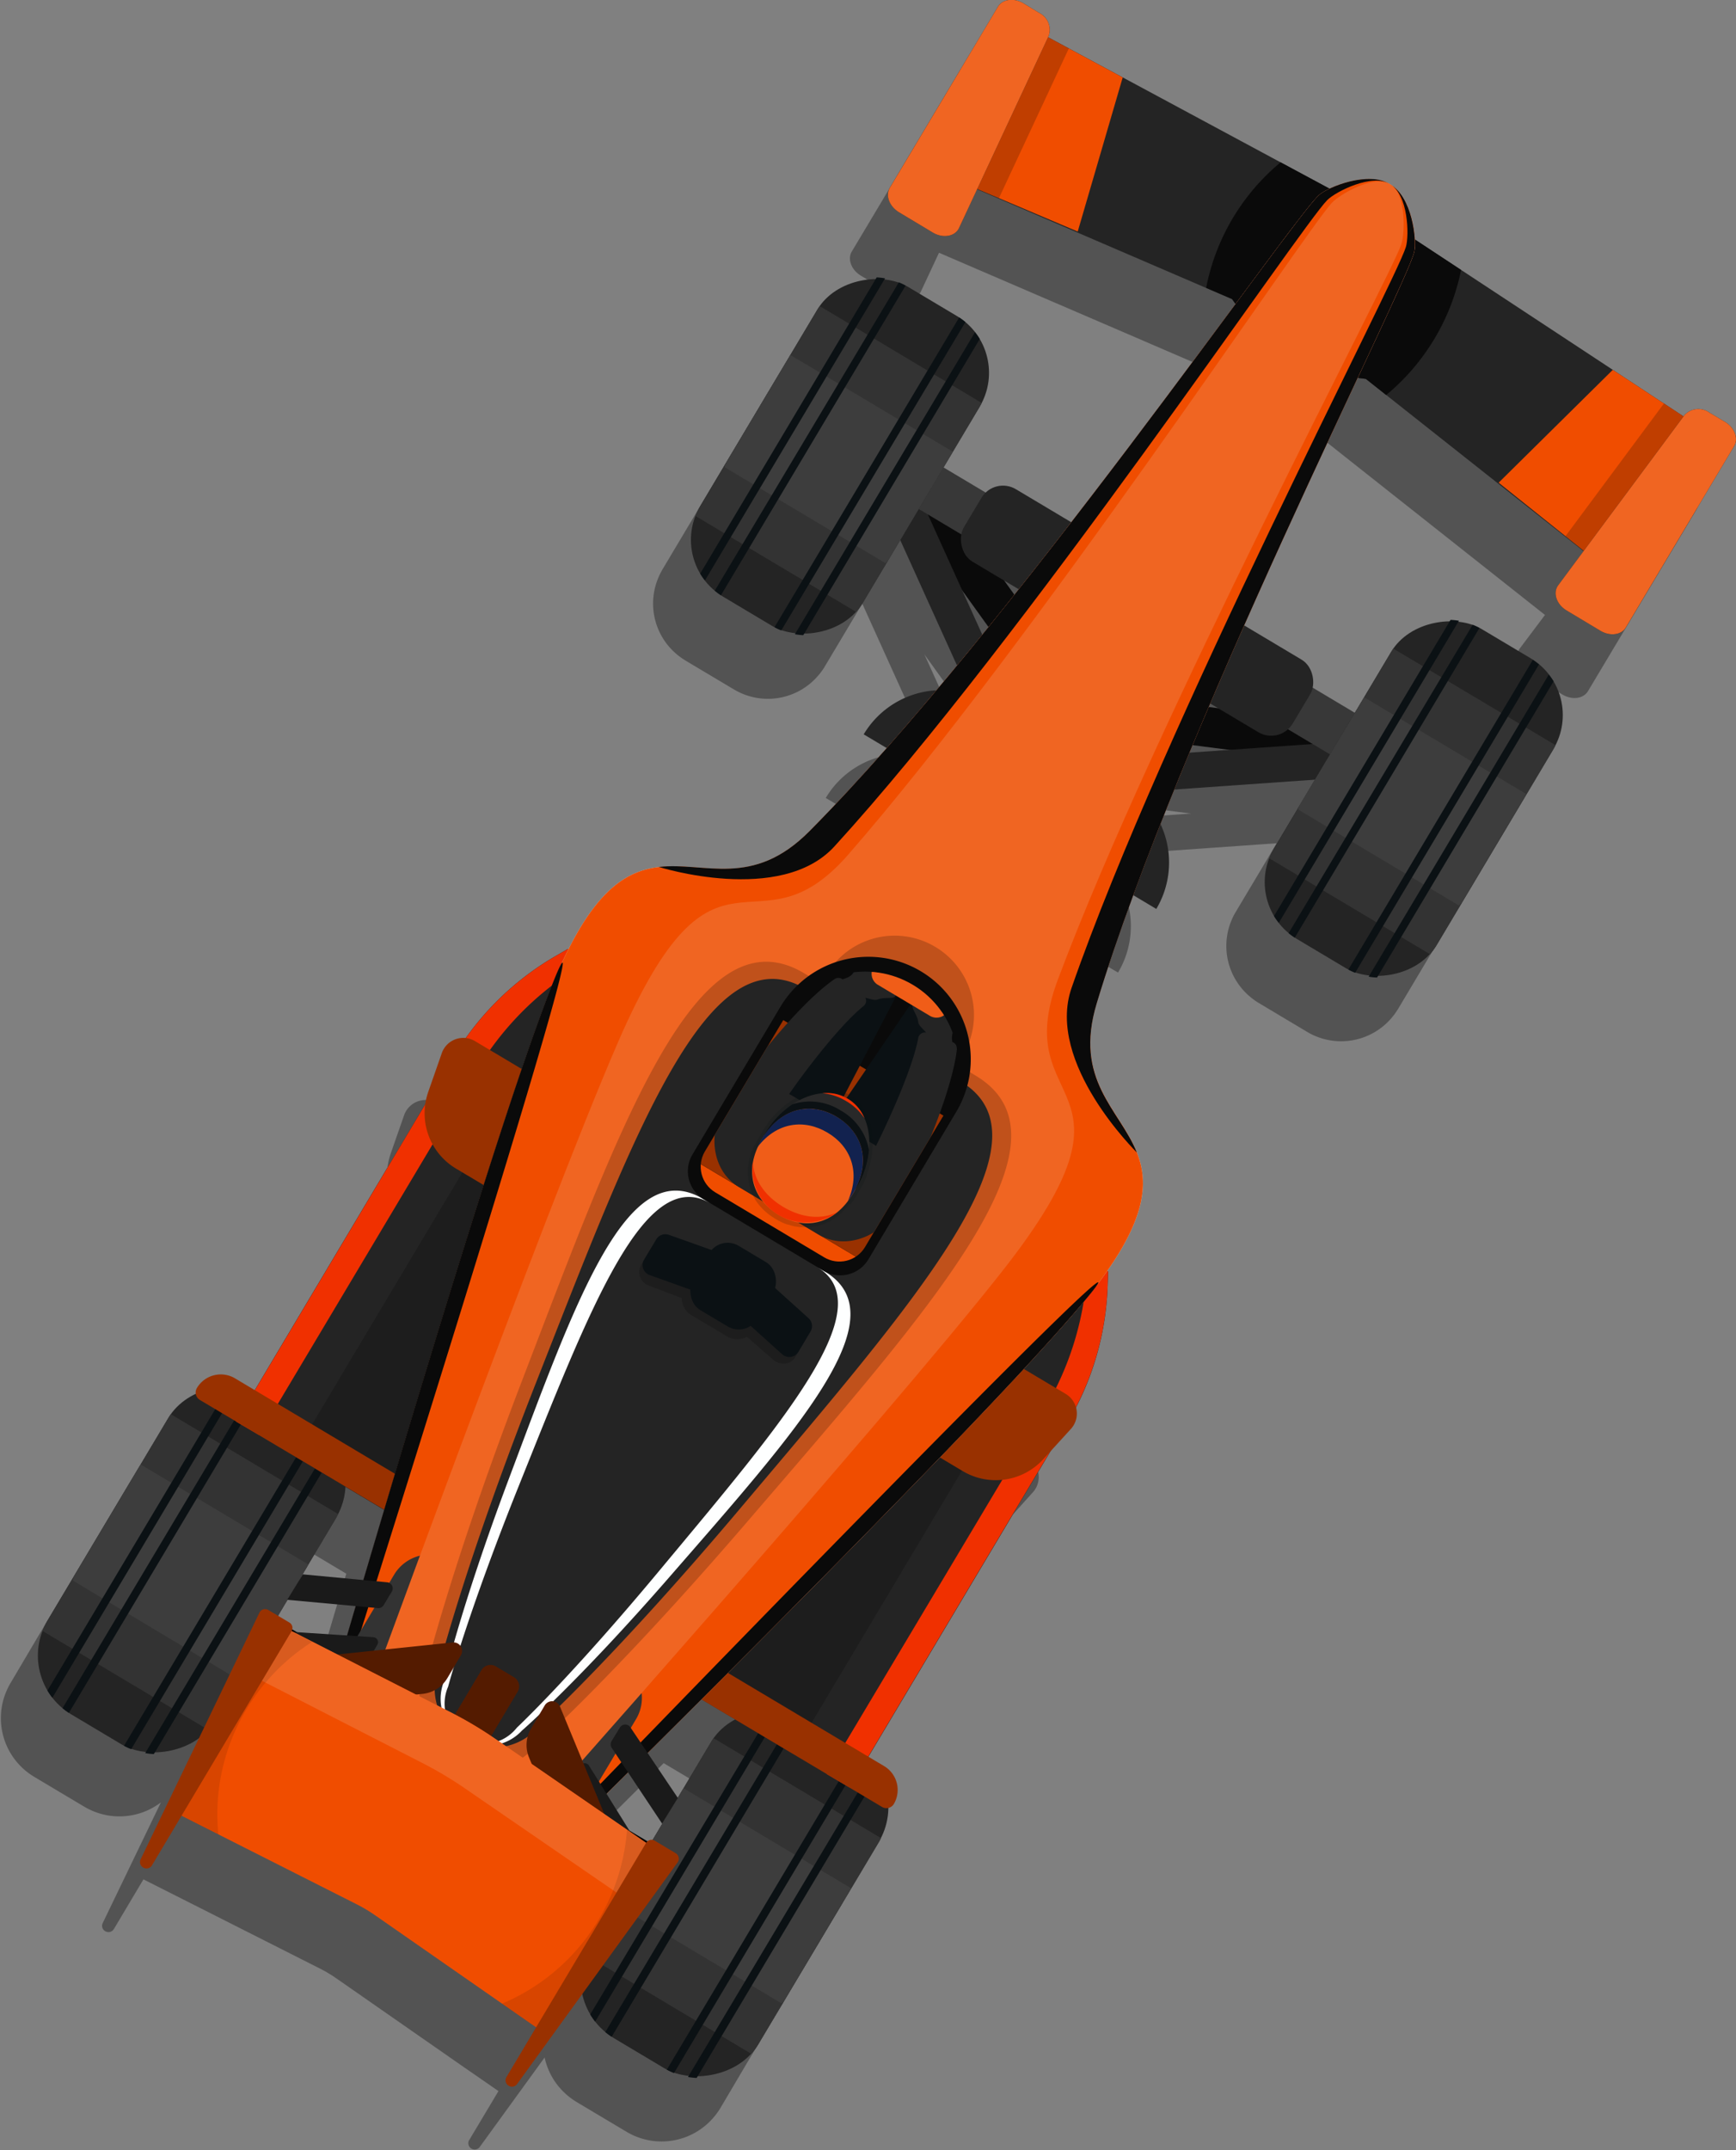 <svg id="OBJECTS" xmlns="http://www.w3.org/2000/svg" xmlns:xlink="http://www.w3.org/1999/xlink" viewBox="0 0 256.57 317.68"><rect x="0" y="0" width="256.57" height="317.68" fill="#808080" stroke="none"/><defs><style>.cls-1{fill:none;}.cls-2{opacity:0.35;}.cls-3{fill:#242424;}.cls-4{fill:#333;}.cls-5{fill:#3d3d3d;}.cls-21,.cls-6{fill:#0b1114;}.cls-7{fill:#1f1f1f;}.cls-8{fill:#f04d00;}.cls-9{opacity:0.2;}.cls-10{fill:#f06522;}.cls-11{fill:#0a0a0a;}.cls-12{fill:#f03000;}.cls-13{fill:#993100;}.cls-14{fill:#383838;}.cls-15{fill:#d5d6d6;}.cls-16{fill:#1a1a1a;}.cls-17{fill:#feffff;}.cls-18{fill:#541b00;}.cls-19{opacity:0.1;}.cls-20{clip-path:url(#clip-path);}.cls-21{opacity:0.18;}.cls-22{fill:#f05d18;}.cls-23{fill:#12224f;}.cls-24{fill:#292929;}</style><clipPath id="clip-path" transform="translate(-133.82 -89.51)"><path class="cls-1" d="M255.62,275.26l-16.11-9.61a4.41,4.41,0,0,1-1.53-6l11.86-19.87A13.77,13.77,0,0,1,268.73,235h0a13.78,13.78,0,0,1,4.78,18.9l-11.86,19.87A4.4,4.4,0,0,1,255.62,275.26Z"/></clipPath></defs><g class="cls-2"><path d="M359.74,189.12l5,3c1.42.85,3.11.62,3.78-.51l16-26.77c.68-1.13.07-2.73-1.35-3.57l-2.3-1.38a2.82,2.82,0,0,0-3.68.35l-.14.2-10.33-6.79-.13-.09h0l-22.41-14.76h0l-6.85-4.5c0-.29,0-.59-.07-.91a13.57,13.57,0,0,0-1.61-5.18,5.44,5.44,0,0,0-2-2.07h0a5.48,5.48,0,0,0-2.76-.77,13.92,13.92,0,0,0-5.33,1c-.3.13-.58.25-.84.38l-7.24-3.9h0l-23.33-12.54h0l-.41-.22-10.61-5.71.1-.22a2.79,2.79,0,0,0-1.44-3.4l-2.3-1.38c-1.42-.84-3.11-.62-3.78.51l-16,26.78c-.67,1.12-.07,2.72,1.35,3.57l5,3c1.5.89,3.29.58,3.87-.68l2.67-5.71,33.84,14.57h0l3.83,1.65.52.72q-.51.68-1,1.38c-.36.48-.72,1-1.08,1.46l-2.26,3c-4.24,5.71-9.06,12.17-14.21,18.93q-1.39,1.84-2.84,3.72l-2.89,3.75-8.2-4.9a3.71,3.71,0,0,0-4.44.51L267.65,168l1.21-2L273,159c.11-.19.2-.38.3-.57h0a9.77,9.77,0,0,0-3.69-12.84l-7.2-4.3a11.08,11.08,0,0,0-1.39-.67h0a9.75,9.75,0,0,0-11.66,3.53h0a6.18,6.18,0,0,0-.36.53l-4.14,6.95-9.24,15.48-3.91,6.56a10.33,10.33,0,0,0-.7,1.46h0a9.77,9.77,0,0,0,2.84,11.05h0a10.47,10.47,0,0,0,1.25.9l7.2,4.29a9.77,9.77,0,0,0,12.46-2.07h0a5.87,5.87,0,0,0,.48-.61,5.7,5.7,0,0,0,.47-.7l3.91-6.55,1.64-2.75,8.4,18.55c-1,1.23-2,2.44-3.05,3.65a13.36,13.36,0,0,0-10.75,6.51l3.41,2c-1,1.08-1.91,2.15-2.85,3.19L255,214.24c-2.43,2.66-4.82,5.18-7.13,7.51q-.37.38-.75.72l-.24.21-.5.44c-.09.09-.19.16-.28.24s-.3.25-.45.36l-.3.23-.42.31-.31.22-.41.27-.31.19-.41.24-.3.18-.42.21-.29.15-.43.2-.27.12-.65.25a2,2,0,0,1-.26.09,3.81,3.81,0,0,1-.44.15l-.33.1-.35.1-.34.08-.33.08-.35.07-.31,0a2.38,2.38,0,0,1-.37.06l-.28,0-.39,0-.25,0-.41,0h-.19l-.46,0h0c-3.6.13-7-.63-10.39-.25h0c-4.43.51-8.78,3-13.38,12.18l-.11-.06-1.86,1.08c-.77.45-1.52.92-2.26,1.42a40.35,40.35,0,0,0-4.22,3.24,41.75,41.75,0,0,0-6.69,7.42,3.36,3.36,0,0,0-3.62,2.23l-2,5.72a10.3,10.3,0,0,0-.45,2l-25.12,42.12-2.93-1.74a4.09,4.09,0,0,0-5.62,1.42,1.26,1.26,0,0,0-.16.63,9.83,9.83,0,0,0-3.7,3.25h0a6.61,6.61,0,0,0-.37.55l-4.28,7.17-9.54,16-4,6.77a8.14,8.14,0,0,0-.41.77c-.12.24-.22.49-.32.73h0a10.1,10.1,0,0,0,4.23,12.34l7.43,4.43a11.09,11.09,0,0,0,1.43.7h0a10.31,10.31,0,0,0,2.07.58h0a10.13,10.13,0,0,0,7.8-1.93L149,373.62a.92.92,0,0,0,.37,1.2.93.93,0,0,0,1.28-.32l4.37-7.34,4.32,2.18,1.15.58h0l20.46,10.34a20,20,0,0,1,2.67,1.59l18.81,13.09h0l1.06.73,4,2.77-4.38,7.33a.94.94,0,0,0,1.56,1l9.64-13.29a10.14,10.14,0,0,0,1.9,4.07h0a10.45,10.45,0,0,0,1.5,1.55h0a11.16,11.16,0,0,0,1.29.93l7.43,4.43a10.09,10.09,0,0,0,12.87-2.15h0c.17-.2.34-.41.5-.63s.33-.47.48-.72l4-6.77,9.54-16,4.27-7.17a6.63,6.63,0,0,0,.31-.59h0a10.08,10.08,0,0,0,1.11-4.47,1.31,1.31,0,0,0,.79-.58,4.11,4.11,0,0,0-1.43-5.63l-2.29-1.36,26.89-45.08,3-3.33a3.35,3.35,0,0,0,.74-3.16,42,42,0,0,0,4.49-15.27c.08-.89.14-1.78.17-2.67l.07-2.15-.11-.07c5.88-8.4,6-13.42,4.36-17.56h0c-1.26-3.15-3.56-5.79-5.15-9l0,0-.2-.42-.08-.18c-.06-.12-.11-.25-.16-.38a1.6,1.6,0,0,1-.1-.23c0-.12-.1-.24-.14-.36s-.07-.18-.1-.27a3.62,3.62,0,0,1-.13-.35l-.09-.3c0-.11-.08-.23-.11-.34l-.09-.32-.09-.35c0-.11,0-.23-.08-.35s-.05-.22-.07-.33-.05-.31-.08-.47,0-.18,0-.27-.06-.46-.08-.69l0-.29,0-.48c0-.11,0-.22,0-.33v-.46c0-.12,0-.23,0-.35s0-.31,0-.47l0-.37c0-.16,0-.32,0-.49s0-.25,0-.37,0-.35.07-.52l.06-.38c0-.18.07-.37.11-.56s0-.24.07-.37l.15-.64c0-.11.05-.21.08-.32.08-.33.18-.66.28-1,.95-3.14,2-6.44,3.21-9.84.24-.69.48-1.37.73-2.06.47-1.33.95-2.67,1.45-4l3.41,2a13.39,13.39,0,0,0,.62-12.56c.67-1.68,1.34-3.38,2-5.08l20.82-1.46-2.15,3.62-3.91,6.55c-.15.25-.28.49-.4.74s-.21.48-.31.72h0a9.77,9.77,0,0,0,2.85,11.05h0a9.46,9.46,0,0,0,1.25.9l7.2,4.3a9.79,9.79,0,0,0,12.46-2.08h0c.16-.2.33-.4.48-.61s.32-.46.47-.7l3.91-6.56,9.23-15.49,4.15-6.94a9.8,9.8,0,0,0-3.39-13.41l-7.2-4.29a9.91,9.91,0,0,0-1.39-.68h0a9.78,9.78,0,0,0-11.67,3.53h0l-.36.54-4.14,6.94-1.21,2-6.23-3.72a3.71,3.71,0,0,0-1.67-4.15l-8.47-5c.64-1.45,1.29-2.89,1.93-4.32s1.28-2.86,1.92-4.27c3.5-7.74,6.89-15.05,9.9-21.5l1.6-3.42.77-1.65.67-1.43,1.21.16,3,2.38h0l29.16,23.06-3.76,5C357.67,186.51,358.24,188.23,359.74,189.12ZM229,363.45l-4.36,7.3a.87.87,0,0,0-.77.21l-2.65-1.58L217.87,364l3.19-3.16,5,7.55,2.26-3.8-4.41-6.6c2.48-2.46,5.16-5.13,8-8l4.8,2.86a10,10,0,0,0-3.41,3.44ZM171,338.62l-1.68-1,4.32-7.24,4.28-7.17c.11-.19.21-.39.31-.59h0a10.17,10.17,0,0,0,1.1-4L185,322c-1.09,3.67-2.12,7.14-3.07,10.36l-9-.84-2.26,3.79,10.09.93c-.44,1.5-.86,2.93-1.25,4.28l-7.47-.47-.7-.42A.93.93,0,0,0,171,338.62ZM278.77,186l-.64.79-1.47-2.05Zm28.07,17.37c.07-.17.15-.33.22-.5l1.12.67Zm-36.4-17.18,3.87,5.37-.92,1.14Zm34,22.82,5.41.69-5.87.42C304.15,209.74,304.3,209.37,304.46,209Z" transform="translate(-133.82 -89.51)"/></g><rect class="cls-3" x="214.86" y="354.8" width="55.04" height="28.85" rx="10.1" transform="translate(-332.7 298.76) rotate(-59.19)"/><path class="cls-4" d="M238.92,346.88,221.07,376.8a10.4,10.4,0,0,0-.72,1.51l24.52,14.63a9.6,9.6,0,0,0,1-1.36l17.85-29.92c.12-.2.21-.4.31-.59l-24.72-14.75C239.17,346.5,239,346.68,238.92,346.88Z" transform="translate(-133.82 -89.51)"/><path class="cls-5" d="M234.65,354l-9.54,16a3,3,0,0,0-.33.84l24.53,14.63a3,3,0,0,0,.58-.69l9.54-16a3.13,3.13,0,0,0,.15-.32l-24.72-14.75A2.64,2.64,0,0,0,234.65,354Z" transform="translate(-133.82 -89.51)"/><path class="cls-6" d="M221.05,387.12a11.06,11.06,0,0,0,.73,1.06l27.49-46.08A8,8,0,0,0,248,342Z" transform="translate(-133.82 -89.51)"/><path class="cls-6" d="M223.28,389.72a10.91,10.91,0,0,0,.94.7l28.18-47.24a9.26,9.26,0,0,0-1.06-.5Z" transform="translate(-133.82 -89.51)"/><path class="cls-6" d="M236.78,396.5a11.13,11.13,0,0,1-1.28-.14L263,350.28a11.06,11.06,0,0,1,.73,1.06Z" transform="translate(-133.82 -89.51)"/><path class="cls-6" d="M233.43,395.78a11.33,11.33,0,0,1-1.06-.5L260.55,348a10.91,10.91,0,0,1,.94.7Z" transform="translate(-133.82 -89.51)"/><rect class="cls-3" x="134.64" y="306.95" width="55.04" height="28.85" rx="10.1" transform="translate(-330.74 206.52) rotate(-59.19)"/><path class="cls-4" d="M183.48,313.81l-17.85,29.92a10.47,10.47,0,0,1-1,1.36l-24.53-14.63a10.47,10.47,0,0,1,.73-1.51L158.7,299a5.42,5.42,0,0,1,.37-.56l24.72,14.75Z" transform="translate(-133.82 -89.51)"/><path class="cls-5" d="M179.2,321l-9.53,16a3,3,0,0,1-.59.68L144.56,323a3,3,0,0,1,.32-.84l9.54-16a2.92,2.92,0,0,1,.21-.28l24.73,14.74A3.18,3.18,0,0,1,179.2,321Z" transform="translate(-133.82 -89.51)"/><path class="cls-6" d="M156.56,348.65a9.28,9.28,0,0,1-1.28-.14l27.49-46.08a11.06,11.06,0,0,1,.73,1.06Z" transform="translate(-133.82 -89.51)"/><path class="cls-6" d="M153.21,347.93a9.26,9.26,0,0,1-1.06-.5l28.18-47.24a10.91,10.91,0,0,1,.94.7Z" transform="translate(-133.82 -89.51)"/><path class="cls-6" d="M140.83,339.27a11.06,11.06,0,0,0,.73,1.06l27.49-46.08a11.13,11.13,0,0,0-1.28-.14Z" transform="translate(-133.82 -89.51)"/><path class="cls-6" d="M143.06,341.87a10.91,10.91,0,0,0,.94.7l28.18-47.24a11.33,11.33,0,0,0-1.06-.5Z" transform="translate(-133.82 -89.51)"/><rect x="168.49" y="345.52" width="66.85" height="5.21" transform="translate(73.01 -143.79) rotate(30.81)"/><rect class="cls-7" x="177.54" y="343.36" width="47.11" height="8.56" rx="3.29" transform="translate(72.64 -143.44) rotate(30.81)"/><polygon class="cls-3" points="203.11 31.43 147.55 1.55 134.37 23.65 182.09 44.19 189.39 54.43 201.87 55.98 242.62 88.21 255.8 66.12 203.11 31.43"/><polygon class="cls-8" points="238.22 84.69 221.49 71.31 238.36 54.64 251.13 63.04 238.22 84.69"/><path class="cls-3" d="M370.36,182.7l-5-3c-1.5-.89-2.07-2.61-1.25-3.72l18.68-25.16a2.8,2.8,0,0,1,3.68-.35l2.3,1.37c1.42.85,2,2.45,1.35,3.57l-16,26.78C373.47,183.32,371.78,183.55,370.36,182.7Z" transform="translate(-133.82 -89.51)"/><polygon class="cls-9" points="231.37 79.21 238.22 84.69 251.13 63.04 245.92 59.61 231.37 79.21"/><path class="cls-10" d="M370.36,182.7l-5-3c-1.5-.89-2.07-2.61-1.25-3.72l18.68-25.16a2.8,2.8,0,0,1,3.68-.35l2.3,1.37c1.42.85,2,2.45,1.35,3.57l-16,26.78C373.47,183.32,371.78,183.55,370.36,182.7Z" transform="translate(-133.82 -89.51)"/><polygon class="cls-8" points="139.56 25.85 159.28 34.21 165.93 11.44 152.47 4.2 139.56 25.85"/><path class="cls-3" d="M266.69,120.87l5,3c1.5.89,3.29.58,3.87-.68l13.26-28.39a2.79,2.79,0,0,0-1.44-3.4L285.09,90c-1.42-.85-3.11-.62-3.78.5l-16,26.78C264.67,118.43,265.27,120,266.69,120.87Z" transform="translate(-133.82 -89.51)"/><polygon class="cls-9" points="147.64 29.27 139.56 25.85 152.47 4.2 157.97 7.15 147.64 29.27"/><path class="cls-10" d="M266.69,120.87l5,3c1.5.89,3.29.58,3.87-.68l13.26-28.39a2.79,2.79,0,0,0-1.44-3.4L285.09,90c-1.42-.85-3.11-.62-3.78.5l-16,26.78C264.67,118.43,265.27,120,266.69,120.87Z" transform="translate(-133.82 -89.51)"/><path class="cls-11" d="M323.08,113.49a32.11,32.11,0,0,0-11,18.55l3.83,1.65,7.3,10.24,12.48,1.56,3,2.38a32.31,32.31,0,0,0,11.07-18.48l-12.84-8.46Z" transform="translate(-133.82 -89.51)"/><path class="cls-3" d="M297.52,279.51l.07-2.15-79.88-47.64-1.86,1.08a42.23,42.23,0,0,0-15,14.83l-32.14,53.9,45.35,27.05,45.36,27.06,32.15-53.9A42.1,42.1,0,0,0,297.52,279.51Z" transform="translate(-133.82 -89.51)"/><path class="cls-9" d="M289.94,275l.23-2.05-65-38.8-1.69,1.19a49.75,49.75,0,0,0-14.14,15.33l-32.15,53.9,36.93,22,36.94,22,32.15-53.89A50.17,50.17,0,0,0,289.94,275Z" transform="translate(-133.82 -89.51)"/><path class="cls-12" d="M218.93,232.64l1.79-1.13-3-1.79-1.86,1.08a42.23,42.23,0,0,0-15,14.83l-32.14,53.9,3.41,2,32.15-53.9A44.79,44.79,0,0,1,218.93,232.64Z" transform="translate(-133.82 -89.51)"/><path class="cls-12" d="M297.52,279.51l.07-2.15-3-1.79-.13,2.11a45,45,0,0,1-6.27,20L256,351.6l3.41,2,32.15-53.9A42.1,42.1,0,0,0,297.52,279.51Z" transform="translate(-133.82 -89.51)"/><path class="cls-13" d="M264.16,356.45l-28.57-17a1.27,1.27,0,0,1-.44-1.74l1.45-2.43a1.28,1.28,0,0,1,1.75-.44l26.14,15.59a4.1,4.1,0,0,1,1.42,5.62h0A1.28,1.28,0,0,1,264.16,356.45Z" transform="translate(-133.82 -89.51)"/><path class="cls-13" d="M163.37,296.34l28.57,17a1.26,1.26,0,0,0,1.74-.44l1.45-2.42a1.28,1.28,0,0,0-.44-1.75l-26.14-15.59a4.1,4.1,0,0,0-5.62,1.42h0A1.28,1.28,0,0,0,163.37,296.34Z" transform="translate(-133.82 -89.51)"/><path class="cls-13" d="M209,266.79l-7.79-4.64a9.52,9.52,0,0,1-4.1-11.32l2-5.72a3.37,3.37,0,0,1,4.91-1.79l14,8.35a3.36,3.36,0,0,1,1.17,4.63l-5.55,9.32A3.38,3.38,0,0,1,209,266.79Z" transform="translate(-133.82 -89.51)"/><path class="cls-13" d="M268.34,302.21l7.79,4.65A9.52,9.52,0,0,0,288,305.1l4.09-4.48a3.38,3.38,0,0,0-.77-5.18l-14-8.34a3.37,3.37,0,0,0-4.63,1.17l-5.56,9.32A3.37,3.37,0,0,0,268.34,302.21Z" transform="translate(-133.82 -89.51)"/><path class="cls-3" d="M304.71,223.79,261.47,198h0a13.39,13.39,0,0,1,18.36-4.64l20.24,12.08a13.39,13.39,0,0,1,4.64,18.36Z" transform="translate(-133.82 -89.51)"/><polygon class="cls-11" points="201 113.27 156.84 107.59 130.85 71.43 134.14 65.91 160.13 102.07 204.29 107.75 201 113.27"/><polygon class="cls-3" points="200.1 114.78 150.47 118.26 129.95 72.94 133.25 67.42 153.76 112.74 203.39 109.26 200.1 114.78"/><rect class="cls-14" x="265.21" y="176.18" width="73.14" height="7.15" transform="translate(0.86 -218.72) rotate(30.81)"/><rect class="cls-3" x="273.56" y="173.5" width="56.59" height="12.48" rx="3.71" transform="translate(0.86 -218.76) rotate(30.81)"/><rect class="cls-3" x="231.31" y="142.97" width="53.31" height="27.95" rx="9.78" transform="translate(-142.78 208.59) rotate(-59.19)"/><path class="cls-4" d="M254.61,135.29l-17.29,29a10.24,10.24,0,0,0-.7,1.46l23.75,14.17a9.52,9.52,0,0,0,.95-1.31l17.29-29c.11-.18.2-.38.3-.57L255,134.75C254.85,134.93,254.72,135.1,254.61,135.29Z" transform="translate(-133.82 -89.51)"/><path class="cls-5" d="M250.47,142.23l-9.24,15.49a3,3,0,0,0-.32.81l23.76,14.17a3,3,0,0,0,.56-.67l9.24-15.49a2.23,2.23,0,0,0,.15-.31l-24-14.28A2.83,2.83,0,0,0,250.47,142.23Z" transform="translate(-133.82 -89.51)"/><path class="cls-6" d="M237.3,174.26a9,9,0,0,0,.71,1l26.62-44.63a10.46,10.46,0,0,0-1.24-.14Z" transform="translate(-133.82 -89.51)"/><path class="cls-6" d="M239.46,176.78a10.25,10.25,0,0,0,.91.68l27.29-45.75a10.74,10.74,0,0,0-1-.49Z" transform="translate(-133.82 -89.51)"/><path class="cls-6" d="M252.54,183.35a10.23,10.23,0,0,1-1.24-.14l26.62-44.62a9.18,9.18,0,0,1,.7,1Z" transform="translate(-133.82 -89.51)"/><path class="cls-6" d="M249.29,182.65c-.34-.14-.69-.3-1-.48l27.29-45.76a10.41,10.41,0,0,1,.92.68Z" transform="translate(-133.82 -89.51)"/><rect class="cls-3" x="316.12" y="193.55" width="53.31" height="27.95" rx="9.78" transform="translate(-144.86 306.09) rotate(-59.19)"/><path class="cls-4" d="M339.41,185.87l-17.28,29a9.71,9.71,0,0,0-.71,1.45l23.76,14.17a10.43,10.43,0,0,0,.95-1.31l17.29-29c.11-.19.2-.38.3-.58l-24-14.28C339.65,185.51,339.53,185.68,339.41,185.87Z" transform="translate(-133.82 -89.51)"/><path class="cls-5" d="M335.27,192.81,326,208.3a3,3,0,0,0-.32.81l23.75,14.17a2.81,2.81,0,0,0,.57-.67l9.23-15.48a1.87,1.87,0,0,0,.15-.32l-23.94-14.28A2.92,2.92,0,0,0,335.27,192.81Z" transform="translate(-133.82 -89.51)"/><path class="cls-6" d="M322.11,224.85a9.82,9.82,0,0,0,.71,1l26.62-44.63a8.85,8.85,0,0,0-1.24-.13Z" transform="translate(-133.82 -89.51)"/><path class="cls-6" d="M324.27,227.37a8.9,8.9,0,0,0,.91.67l27.29-45.75a10.64,10.64,0,0,0-1-.48Z" transform="translate(-133.82 -89.51)"/><path class="cls-6" d="M337.34,233.93a8.85,8.85,0,0,1-1.24-.13l26.62-44.63a9.82,9.82,0,0,1,.71,1Z" transform="translate(-133.82 -89.51)"/><path class="cls-6" d="M334.1,233.23a10.64,10.64,0,0,1-1-.48L360.36,187a8.9,8.9,0,0,1,.91.67Z" transform="translate(-133.82 -89.51)"/><path class="cls-15" d="M295.91,237.68c12.17-40.23,45.59-105.51,46.92-110.95.44-1.79-.33-8.22-3.58-10-3.11-2-9.13.38-10.49,1.61-4.16,3.76-45.72,64.19-75.33,94-15.06,15.17-25.69-9.69-38.8,24.8-9.92,26.1-33.16,106.65-33.16,106.65a10.63,10.63,0,0,0,4.7,12.29l7.62,4.54,7.61,4.54a10.63,10.63,0,0,0,13-1.7s59.83-58.73,78.08-79.86C316.64,255.67,289.72,258.14,295.91,237.68Z" transform="translate(-133.82 -89.51)"/><path class="cls-8" d="M295.91,237.68c12.17-40.23,45.59-105.51,46.92-110.95.44-1.79-.33-8.22-3.58-10-3.11-2-9.13.38-10.49,1.61-4.16,3.76-45.72,64.19-75.33,94-15.06,15.17-25.69-9.69-38.8,24.8-9.92,26.1-33.16,106.65-33.16,106.65a10.63,10.63,0,0,0,4.7,12.29l7.62,4.54,7.61,4.54a10.63,10.63,0,0,0,13-1.7s59.83-58.73,78.08-79.86C316.64,255.67,289.72,258.14,295.91,237.68Z" transform="translate(-133.82 -89.51)"/><path class="cls-11" d="M213.2,362.72a10,10,0,0,1-12.38,2.1l.58.34a10.63,10.63,0,0,0,13-1.7s59.83-58.73,78.09-79.86C316.64,255.67,213.2,362.72,213.2,362.72Z" transform="translate(-133.82 -89.51)"/><path class="cls-11" d="M182.7,344.53a10,10,0,0,0,4,11.88l-.57-.34a10.64,10.64,0,0,1-4.71-12.29s23.25-80.55,33.17-106.65C227.73,202.64,182.7,344.53,182.7,344.53Z" transform="translate(-133.82 -89.51)"/><path class="cls-4" d="M190.62,325.43H220a6.13,6.13,0,0,1,6.13,6.13v24.12a0,0,0,0,1,0,0H184.49a0,0,0,0,1,0,0V331.56A6.13,6.13,0,0,1,190.62,325.43Z" transform="translate(69.61 -146.61) rotate(30.81)"/><path class="cls-10" d="M290.16,234.25c14.53-38.82,49-103.45,50.77-108.66.56-1.71.71-7.59-1.68-8.87-2.25-1.49-7.35,1.44-8.59,2.75-3.77,4-44.23,65.07-71.48,96.3-13.86,15.89-19.4-5.94-34,27.66-11.05,25.43-39.25,103-39.25,103-1.72,4.53-.77,9,2.3,10.85l5.56,3.31,5.55,3.31c3.07,1.83,7.47.54,10.64-3.13,0,0,54.87-61.69,72-83.5C304.6,248.49,282.77,254,290.16,234.25Z" transform="translate(-133.82 -89.51)"/><path class="cls-16" d="M234,355.13,227,344.72a.92.92,0,0,0-1.56,0l-1.22,2a.93.93,0,0,0,0,1l7.46,11.21Z" transform="translate(-133.82 -89.51)"/><path class="cls-16" d="M229,363.42l-8.12-13.05a.76.76,0,0,0-1.3,0l-1,1.69a.77.77,0,0,0,0,.8l8.54,13.71Z" transform="translate(-133.82 -89.51)"/><path class="cls-16" d="M178.57,322.1,191,323.27a.91.91,0,0,1,.73,1.38l-1.21,2a.92.92,0,0,1-.84.44l-13.41-1.23Z" transform="translate(-133.82 -89.51)"/><path class="cls-16" d="M173.63,330.38l15.34,1a.75.75,0,0,1,.61,1.14l-1,1.69a.75.75,0,0,1-.7.37l-16.12-1Z" transform="translate(-133.82 -89.51)"/><path class="cls-11" d="M257.14,214.56c28.09-30.74,68.94-91.59,72.85-95.5,1.28-1.27,6.7-4,9.26-2.34-3.11-2-9.13.38-10.49,1.61-4.16,3.76-45.72,64.19-75.33,94-8.39,8.45-15.4,4.48-22.23,5.26C231.2,217.6,249.19,223.26,257.14,214.56Z" transform="translate(-133.82 -89.51)"/><path class="cls-11" d="M292.19,235.46C305.89,196.14,340,131.28,341.6,126c.52-1.73.34-7.81-2.35-9.27,3.25,1.79,4,8.22,3.58,10-1.33,5.44-34.75,70.72-46.92,111-3.45,11.39,3.37,15.67,5.93,22.06C301.84,259.74,288.32,246.59,292.19,235.46Z" transform="translate(-133.82 -89.51)"/><path class="cls-9" d="M278,248.41l-12.67-7.56-12.67-7.56c-15.84-9.44-27,21.9-41.86,60.65-10.8,28.22-14.46,43.91-14.46,43.91a9.72,9.72,0,0,0,16.43,9.8S224.8,337,244.49,314.06C271.54,282.59,293.8,257.85,278,248.41Z" transform="translate(-133.82 -89.51)"/><path class="cls-3" d="M275.8,249.28l-11.46-6.83-11.46-6.84c-14.34-8.55-25.32,21.24-39.81,58.1-10.55,26.84-14.26,41.71-14.26,41.71a8.72,8.72,0,0,0,14.87,8.87S225,334,243.59,311.92C269.14,281.65,290.14,257.83,275.8,249.28Z" transform="translate(-133.82 -89.51)"/><path class="cls-17" d="M200.05,338.69s2.78-10.57,10.46-29.7c10.56-26.28,18.58-47.51,28.37-41.67l-1.14-.68c-11.23-6.7-18.75,14.83-28.75,41.44-7.28,19.37-9.68,30.17-9.68,30.17a6.93,6.93,0,0,0,3,8.17A6.29,6.29,0,0,1,200.05,338.69Z" transform="translate(-133.82 -89.51)"/><path class="cls-17" d="M255.7,277.35l-1.15-.68c9.79,5.84-5.07,23-23.18,44.76-13.18,15.85-21.16,23.32-21.16,23.32a6.29,6.29,0,0,1-7.88,1.67,6.91,6.91,0,0,0,8.62-1.23s8.36-7.24,21.94-22.85C251.56,300.89,266.92,284,255.7,277.35Z" transform="translate(-133.82 -89.51)"/><path class="cls-18" d="M212,349.13l7.82,18.95a1.26,1.26,0,0,0,2.25.16l2.92-4.9a1.25,1.25,0,0,0,.09-1.13l-8.5-20.58a1.26,1.26,0,0,0-2.25-.17l-2,3.38A4.78,4.78,0,0,0,212,349.13Z" transform="translate(-133.82 -89.51)"/><path class="cls-18" d="M196.25,339.76l-20.38,2.13a1.26,1.26,0,0,1-1.22-1.9l2.92-4.91a1.31,1.31,0,0,1,1-.61l22.15-2.31a1.26,1.26,0,0,1,1.21,1.91l-2,3.37A4.82,4.82,0,0,1,196.25,339.76Z" transform="translate(-133.82 -89.51)"/><path class="cls-18" d="M202.95,335.41h3.11a1.56,1.56,0,0,1,1.56,1.56v13.76a0,0,0,0,1,0,0h-6.23a0,0,0,0,1,0,0V337A1.56,1.56,0,0,1,202.95,335.41Z" transform="translate(70.78 -145.83) rotate(30.81)"/><path class="cls-8" d="M214.11,389.76l-24.89-17.32a22.38,22.38,0,0,0-2.67-1.59l-27.06-13.67,16.26-27.26,24.93,12.72a58.45,58.45,0,0,1,6.64,4l23.05,15.89Z" transform="translate(-133.82 -89.51)"/><path class="cls-10" d="M207.32,346.6a58.45,58.45,0,0,0-6.64-4l-24.93-12.72-4.39,7.34L196.3,350a57,57,0,0,1,6.64,4L226,369.84l4.38-7.35Z" transform="translate(-133.82 -89.51)"/><g class="cls-19"><path d="M170.22,342.08a30.29,30.29,0,0,1,9.72-10l-4.19-2.14-16.26,27.26,6.6,3.33A30.12,30.12,0,0,1,170.22,342.08Z" transform="translate(-133.82 -89.51)"/><path d="M226.49,359.82A30.31,30.31,0,0,1,208,385.53l6.08,4.23,16.26-27.27Z" transform="translate(-133.82 -89.51)"/></g><path class="cls-13" d="M155,365.42h0a.93.93,0,0,0,1.28-.33l20.63-34.59a.93.93,0,0,0-.32-1.28l-3.11-1.85a.93.93,0,0,0-1.32.39L154.6,364.21A.93.93,0,0,0,155,365.42Z" transform="translate(-133.82 -89.51)"/><path class="cls-13" d="M209,397.65h0a.93.93,0,0,1-.33-1.28l20.64-34.6a.93.93,0,0,1,1.28-.32l3.1,1.85a.94.94,0,0,1,.28,1.35L210.24,397.4A.93.93,0,0,1,209,397.65Z" transform="translate(-133.82 -89.51)"/><path class="cls-9" d="M236.07,283.85a3,3,0,0,1-1.49-2.57l-4.81-1.82a2.64,2.64,0,0,1-.38-.18,2.08,2.08,0,0,1-.86-2.81l1.55-2.6a2,2,0,0,1,2.51-.76l5.3,2a2.86,2.86,0,0,1,3.71-.52l5.16,3.08a2.85,2.85,0,0,1,1.3,3.51l4.29,3.71a2.05,2.05,0,0,1,.52,2.57l-1.55,2.6a1.89,1.89,0,0,1-1.28.87,2.3,2.3,0,0,1-1.61-.29h0a2,2,0,0,1-.34-.25L244.21,287a3,3,0,0,1-3-.1Z" transform="translate(-133.82 -89.51)"/><rect class="cls-6" x="236.62" y="273.99" width="11.06" height="11.06" rx="3.17" transform="translate(43.55 -174.09) rotate(30.81)"/><path class="cls-6" d="M249.43,289.59,241,282a1.51,1.51,0,0,0-.52-.3l-10.65-3.82a1.56,1.56,0,0,1-.82-2.27l1.8-3a1.57,1.57,0,0,1,1.87-.67l11.23,4a1.51,1.51,0,0,1,.52.3l8.87,8a1.56,1.56,0,0,1,.3,2l-1.8,3A1.55,1.55,0,0,1,249.43,289.59Z" transform="translate(-133.82 -89.51)"/><path class="cls-9" d="M270.11,255.52l-20.12-12,6-10.06a11.7,11.7,0,0,1,16.06-4.06h0a11.7,11.7,0,0,1,4.06,16.06Z" transform="translate(-133.82 -89.51)"/><path class="cls-11" d="M269.91,233h0a15.13,15.13,0,0,0-20.75,5.25l-13,21.82a4.85,4.85,0,0,0,1.68,6.63l17.69,10.55a4.85,4.85,0,0,0,6.63-1.68l13-21.82A15.14,15.14,0,0,0,269.91,233Z" transform="translate(-133.82 -89.51)"/><g class="cls-20"><rect class="cls-13" x="242.45" y="242.06" width="24.51" height="30.99" transform="translate(-230.78 254.87) rotate(-59.19)"/><polygon class="cls-6" points="119.84 171.3 112.28 166.79 127.6 141.1 133.71 144.74 119.84 171.3"/><polygon class="cls-6" points="126.9 175.51 119.18 170.91 136.36 145.76 142.47 149.4 126.9 175.51"/><path class="cls-8" d="M259.53,280.51,233,264.71a2.51,2.51,0,0,1-.86-3.43h0a2.5,2.5,0,0,1,3.42-.87l26.51,15.81a2.51,2.51,0,0,1,.87,3.43h0A2.5,2.5,0,0,1,259.53,280.51Z" transform="translate(-133.82 -89.51)"/><path class="cls-3" d="M274.57,243.46l-3.72-1.36a1,1,0,0,0-1.32.76c-.81,4.52-4.61,12.7-6.24,15.94a5.54,5.54,0,0,0-.51-.33l-5.9-3.52-5.9-3.52-.53-.29c2.06-3,7.4-10.11,11-13a1,1,0,0,0,0-1.56l-3.14-2.41a1,1,0,0,0-1.16,0c-5.5,3.77-14.38,15-16.84,20-1.75,3.53-1,8.49,2.7,10.7l5.9,3.52,5.9,3.52c3.7,2.2,8.42.5,10.69-2.71,3.2-4.52,9-18,9.74-24.66A1,1,0,0,0,274.57,243.46Z" transform="translate(-133.82 -89.51)"/><path class="cls-21" d="M259.51,267.46h0c.13-.17.26-.35.38-.53l.06-.09c.13-.19.26-.38.38-.58h0l.3-.52c.11-.17.22-.34.32-.52s.24-.42.35-.63l.09-.17c.1-.19.19-.38.28-.58l0-.06c.1-.22.19-.45.28-.67l0-.12c.08-.21.15-.42.22-.63l0-.05q.12-.36.21-.72v0c.06-.24.11-.48.16-.72v0a12.39,12.39,0,0,0,.21-1.47h0a10.35,10.35,0,0,0-.71-5.05h0c-.07-.16-.15-.31-.23-.47v0a7,7,0,0,0-.85-1.29l0,0c-.09-.11-.19-.22-.29-.32l-.09-.09-.26-.24-.11-.1a2.92,2.92,0,0,0-.28-.21l-.11-.09-.41-.27-.42-.23-.13-.06-.32-.14-.15-.05-.33-.11-.12,0-.42-.1h0a6.59,6.59,0,0,0-1.54-.14h0l-.52,0h0a10.32,10.32,0,0,0-4.78,1.76h0a11.26,11.26,0,0,0-1.19.9h0l-.56.5h0l-.54.53,0,0c-.15.16-.3.32-.45.5l-.08.09c-.16.18-.31.37-.46.57l0,.05c-.13.17-.26.35-.38.53l-.1.15c-.14.2-.27.4-.39.61s-.2.35-.3.53-.22.34-.32.51-.24.41-.34.61a.93.93,0,0,0-.05.1,8.47,8.47,0,0,0-.65,7.2v0c.07.18.15.35.24.53h0c.09.17.18.34.28.5l0,.06c.1.15.2.31.31.46v0c.11.15.23.3.35.44l.06.08.36.4,0,0a5,5,0,0,0,.41.39l.09.09.42.35,0,0,.47.34.11.07.5.32.51.29.13.06.52.25h0l.51.2.12,0,.54.17h0l.53.13.09,0,.56.09h0a4.89,4.89,0,0,0,.55,0h.06a5.61,5.61,0,0,0,.58,0h0l.58,0h0a7.64,7.64,0,0,0,4-1.75h0a9.65,9.65,0,0,0,1.64-1.72Zm2.15-8.46a.94.94,0,0,0,0-.16A.94.94,0,0,1,261.66,259Zm-.11-.38a1,1,0,0,0-.05-.16A1,1,0,0,1,261.55,258.62Zm-.13-.37-.06-.16Zm-.15-.36c0-.06,0-.11-.07-.16S261.25,257.83,261.27,257.89Zm-.17-.36-.08-.16Zm-.18-.34a.86.86,0,0,0-.1-.16A.86.86,0,0,1,260.92,257.19Zm-.21-.34c0-.05-.07-.1-.1-.16S260.68,256.8,260.71,256.85Zm-.22-.33-.11-.15Zm-.24-.31-.12-.16Zm-.25-.31-.14-.15Zm-.28-.3-.14-.15ZM252,252.9l.17,0Zm.39-.06.17,0Zm2.35.06.2,0Zm.4.08.19.05Zm-.6-.11-.19,0Zm-.39-.05-.19,0Zm-.4,0h0Zm-.4,0h0Zm-.39,0h0ZM248,254.88Zm.3-.26,0,0Zm.33-.25.07-.06Zm.34-.24.09-.07Zm.35-.23.11-.06Zm.36-.2.11-.07Zm.36-.19.13-.06Zm.37-.16.14-.06Zm.37-.14.15-.05Zm.38-.13.16,0Zm.55-.14-.16,0Zm5.66.91.37.21.36.23-.36-.23Zm-1.91-.78.2.07Zm.38.12.21.08Zm.39.14.21.09Zm.38.15.23.11Zm.38.18.25.13Zm2.42,1.66-.17-.15Zm-.31-.28-.18-.14Zm-.32-.26-.19-.15Zm-.33-.25-.23-.16Zm3.24,4.7s0,.1,0,.15S261.73,259.28,261.72,259.23Zm.08.39,0,.15Zm.06.41a.59.59,0,0,1,0,.14A.59.59,0,0,0,261.86,260Zm0,.4a.76.76,0,0,1,0,.15A.76.76,0,0,0,261.9,260.43Zm0,.42v0Zm0,.42s0,.09,0,.13S261.92,261.31,261.92,261.27Zm0,.43s0,.08,0,.11S261.89,261.74,261.89,261.7Zm-.05.43s0,.07,0,.1S261.84,262.16,261.84,262.13Zm-.07.44a.13.13,0,0,1,0,.06A.13.13,0,0,0,261.77,262.57Zm-.09.45Z" transform="translate(-133.82 -89.51)"/><path class="cls-22" d="M259.89,265.84c-2.85,4.78-7.3,5.38-11,3.15s-5.31-6.41-2.46-11.19,7.38-5.52,11.11-3.29S262.74,261.07,259.89,265.84Z" transform="translate(-133.82 -89.51)"/><path class="cls-23" d="M256.12,256.84c3.4,2,4.95,5.83,3,10.13.26-.35.51-.72.76-1.13,2.85-4.77,1.34-9.11-2.38-11.33s-8.26-1.49-11.11,3.29q-.36.61-.63,1.2C248.62,255.25,252.71,254.8,256.12,256.84Z" transform="translate(-133.82 -89.51)"/><path class="cls-12" d="M249.57,267.81c-2.65-1.58-4.39-4-4.48-6.71a7.9,7.9,0,0,0,12.51,7.47C255.14,269.79,252.23,269.39,249.57,267.81Z" transform="translate(-133.82 -89.51)"/><path class="cls-24" d="M259.11,251.82c-3.73-2.22-9.28.23-12.13,5-.1.16-.19.33-.28.49,2.86-4.35,7.21-5,10.81-2.81s5.12,6.26,2.65,10.84a5.66,5.66,0,0,0,.31-.48C263.32,260.09,262.83,254,259.11,251.82Z" transform="translate(-133.82 -89.51)"/><path class="cls-12" d="M258.89,252.19a8.24,8.24,0,0,1,2.7,2.54,6,6,0,0,0-6.22-3.71A8.25,8.25,0,0,1,258.89,252.19Z" transform="translate(-133.82 -89.51)"/><path class="cls-6" d="M258.07,253.57a8.44,8.44,0,0,0-7.15-.91,13,13,0,0,0-3.94,4.17c-.1.16-.19.33-.28.49,2.86-4.35,7.21-5,10.81-2.81s5.12,6.26,2.65,10.84a5.66,5.66,0,0,0,.31-.48,13,13,0,0,0,1.78-5.45A8.4,8.4,0,0,0,258.07,253.57Z" transform="translate(-133.82 -89.51)"/><path class="cls-3" d="M258.33,234.19s1.29-.3,1.64-1c1.15-2.24,4-4.22,6.41-2.3s2.19,2.46-.07,1.77c-4-1.19-3.22,2.36-2.15,2.57s2,.56,2,1.28-1.64.22-2.61.66c-.67.3-1.95-.55-2.49-.2S258.33,234.19,258.33,234.19Z" transform="translate(-133.82 -89.51)"/><path class="cls-3" d="M274.63,243.68a2.9,2.9,0,0,1,.09-1.9c1.42-2.08,1.83-5.49-1-6.74s-3.21-.76-1.53.91c2.93,2.92-.54,4-1.24,3.1s-1.46-1.51-2.09-1.18.58,1.55.66,2.61c.05.73,1.41,1.45,1.36,2.1S274.63,243.68,274.63,243.68Z" transform="translate(-133.82 -89.51)"/><path class="cls-22" d="M271.26,239.59l-7.7-4.59a1.9,1.9,0,0,1-.65-2.61h0a1.89,1.89,0,0,1,2.6-.66l7.7,4.59a1.91,1.91,0,0,1,.66,2.61h0A1.91,1.91,0,0,1,271.26,239.59Z" transform="translate(-133.82 -89.51)"/></g></svg>